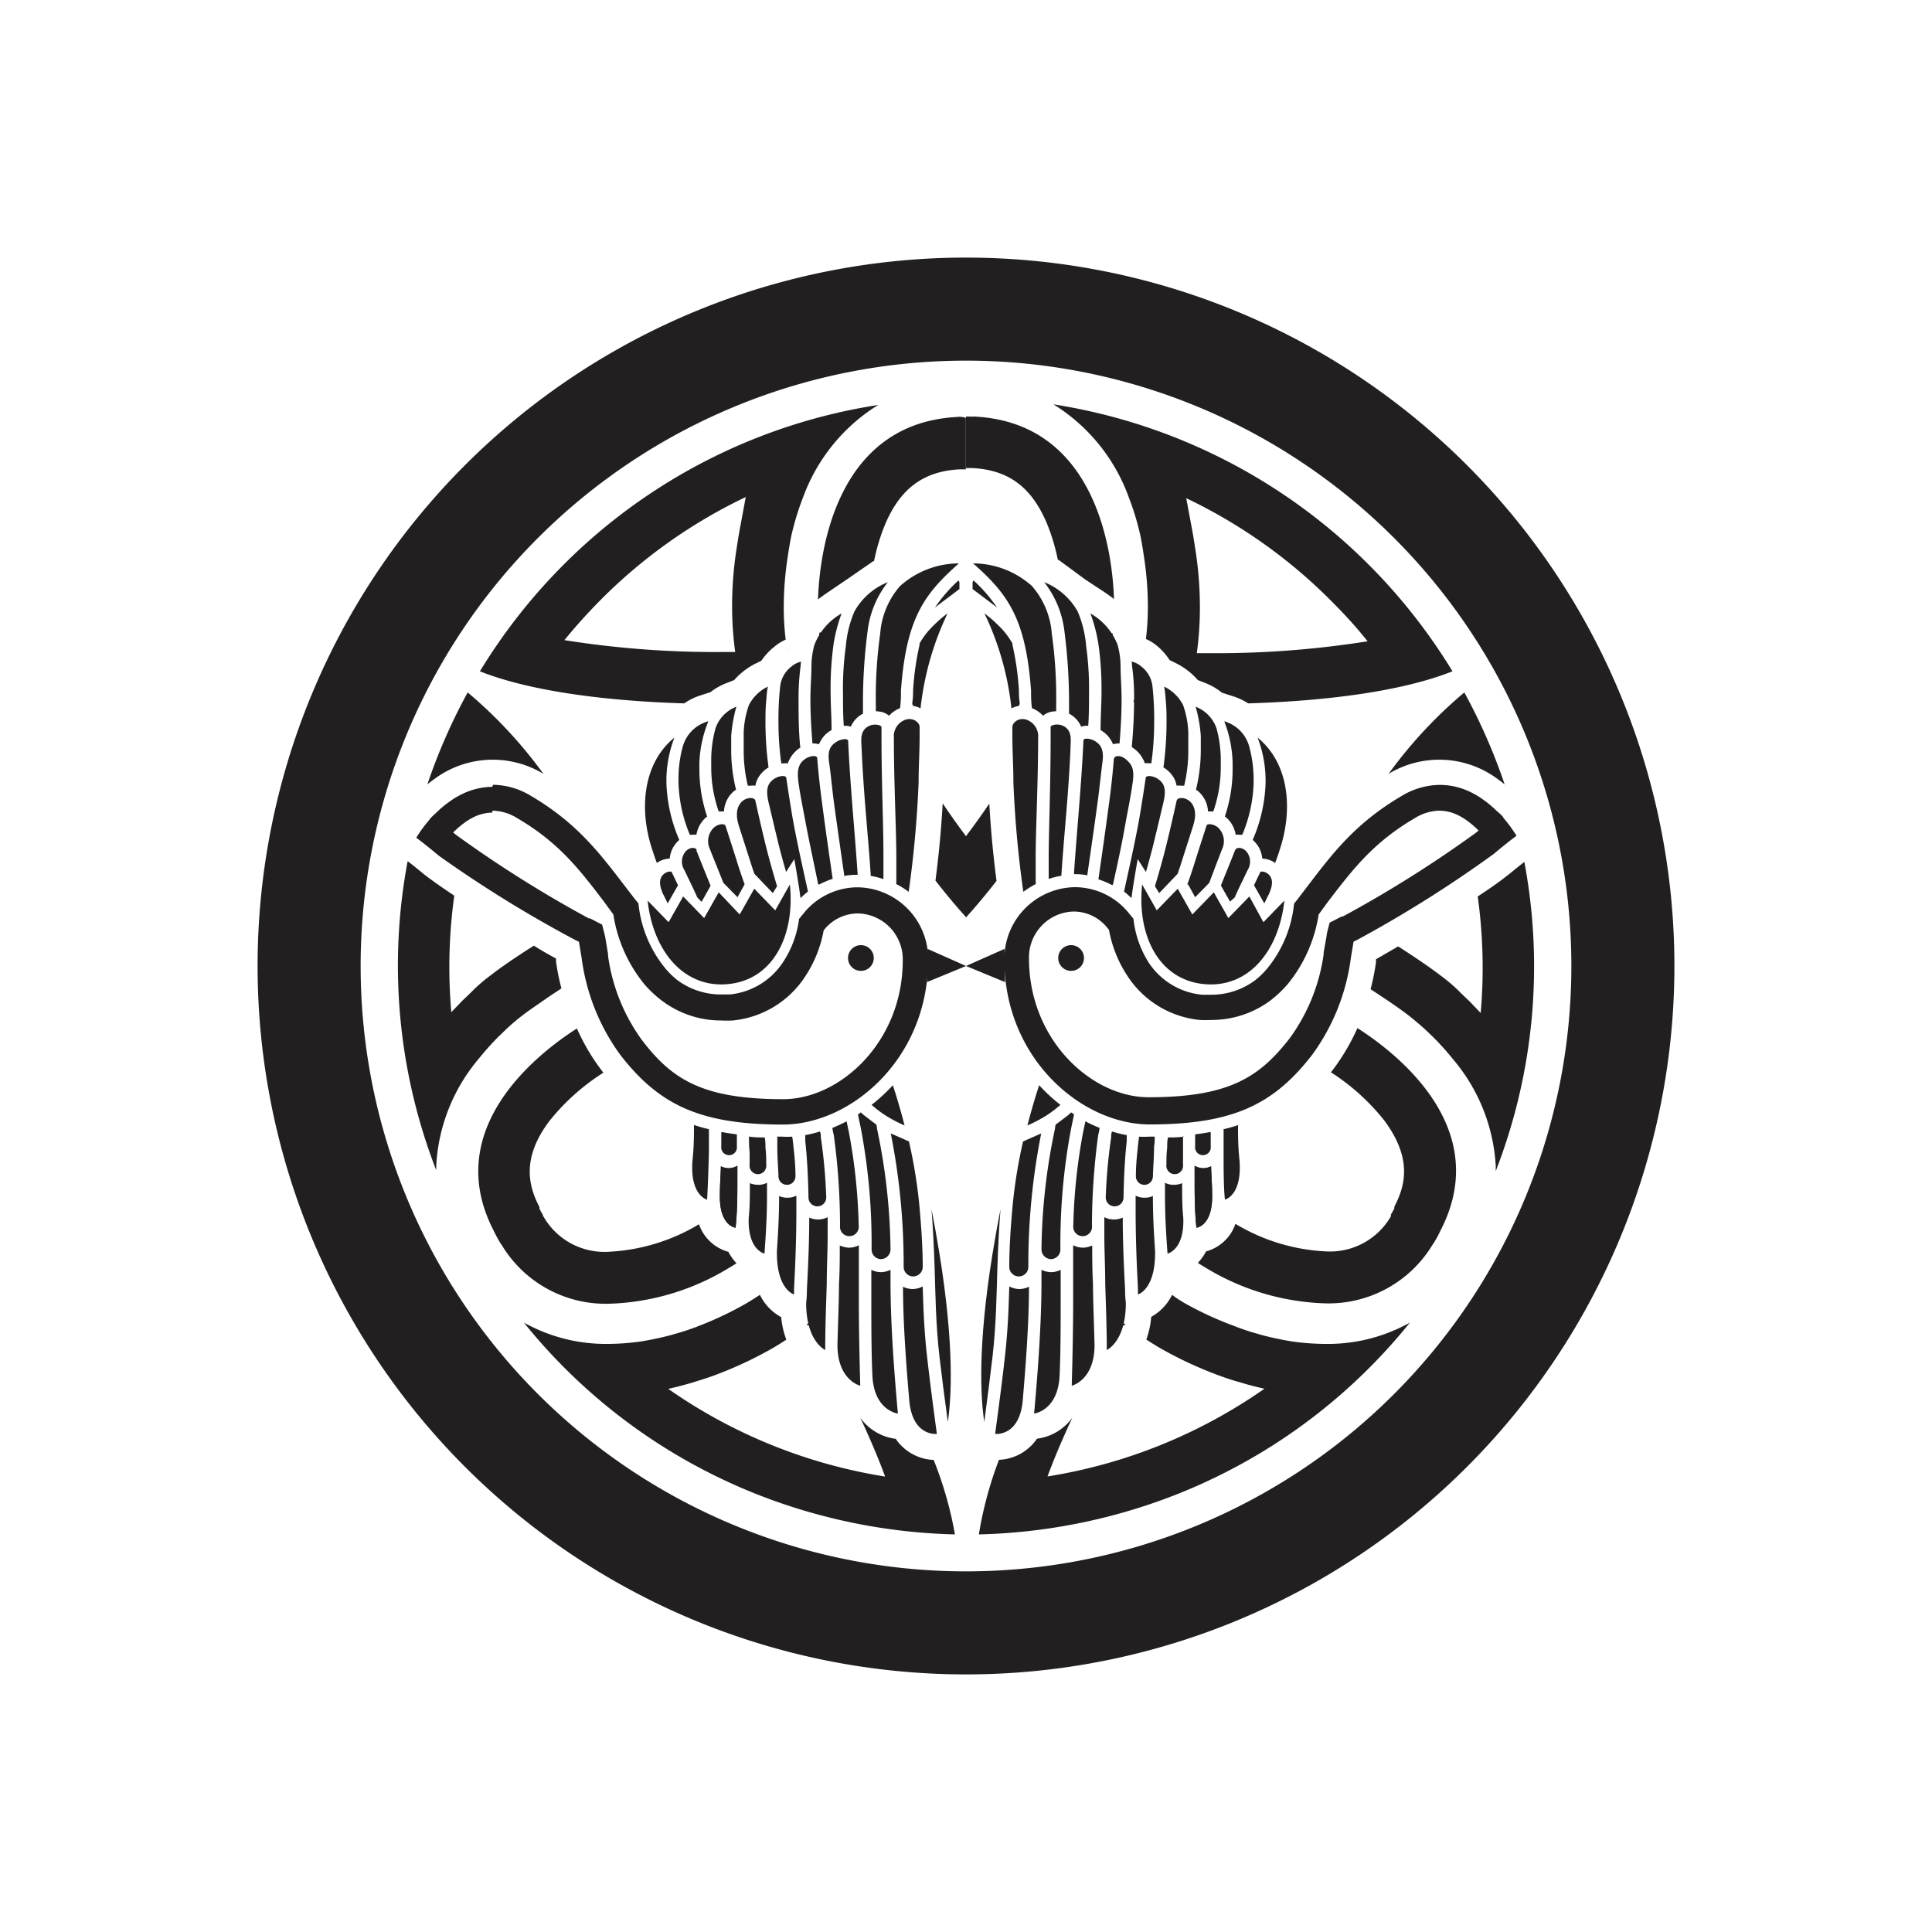 <svg id="Symbols" xmlns="http://www.w3.org/2000/svg" viewBox="0 0 150 150"><defs><style>.cls-1{fill:#221f20;}</style></defs><path class="cls-1" d="M75,20a55,55,0,1,0,55,55A55,55,0,0,0,75,20Zm0,102a47,47,0,1,1,47-47A47,47,0,0,1,75,122Z"/><path class="cls-1" d="M73.19,62.37c-.11,2-.3,4-.56,6,.93,1.2,1.76,2.16,2.37,2.84V64.92C74.42,64.15,73.8,63.29,73.19,62.37Zm1.2-30c-9.65.45-10.77,10.81-10.88,14.17.23-.18.47-.35.7-.51L65.73,45l2.07-1.43h0l.06,0v0a15.19,15.19,0,0,1,.87-2.88c1.19-2.79,3-4.11,5.78-4.25h.12l.36,0v-4C74.67,32.34,74.41,32.36,74.39,32.36ZM63.81,49.11l-.2,0c0,.25,0,.51.08.76v0a21,21,0,0,0,.4,2.07l.49-3Z"/><path class="cls-1" d="M61.65,53.3l-.74,1.27.57,0h0l.5,0C61.87,54.1,61.75,53.71,61.65,53.3ZM43.8,43.8a44.26,44.26,0,0,0-6.54,8.32c4,1.59,10,2.31,15.86,2.49A5,5,0,0,1,54.35,54l.81-.26A4.78,4.78,0,0,1,56.5,53L57,52.8h0a5.53,5.53,0,0,1,1.7-1.3l.41-.2a4.81,4.81,0,0,1,1-1.08,3.6,3.6,0,0,1,.89-.56,20.84,20.84,0,0,1-.15-2.5,25.67,25.67,0,0,1,.32-4c.11-.77.26-1.53.26-1.53h0c.06-.27.13-.54.2-.81a20.54,20.54,0,0,1,.71-2.18,14.13,14.13,0,0,1,5.53-7l.32-.2A44,44,0,0,0,43.8,43.8Zm13.69-3s-.16.83-.28,1.66a28.85,28.85,0,0,0-.37,4.67,26,26,0,0,0,.24,3.49H56.3a74.84,74.84,0,0,1-12.48-.92c.88-1.08,1.82-2.12,2.8-3.11a40.31,40.31,0,0,1,11.28-8Z"/><path class="cls-1" d="M72.49,113.35a3.75,3.75,0,0,1-2.95-1.64h0a4,4,0,0,1-2.75-1.64c.73,1.56,1.39,3.1,1.93,4.57a40.46,40.46,0,0,1-16.84-6.81c.4-.09.79-.18,1.18-.29s.6-.16.9-.26.95-.28,1.8-.61a30.26,30.26,0,0,0,4.23-2c.36-.21.71-.43,1.06-.66a6.74,6.74,0,0,1-.4-1.75A3.88,3.88,0,0,1,59,100.53q-.51.34-1.05.66a26.58,26.58,0,0,1-3.68,1.75c-.8.32-1.47.51-1.47.51l-.8.23c-.74.19-1.49.35-2.24.47a18.69,18.69,0,0,1-2.59.19A13,13,0,0,1,41,102.86a2.68,2.68,0,0,1-.33-.18,44,44,0,0,0,23,14.95,44.62,44.62,0,0,0,10.47,1.5A29.2,29.2,0,0,0,72.49,113.35Z"/><path class="cls-1" d="M56.55,97.19a3.34,3.34,0,0,1-2.28-2.14,15,15,0,0,1-7.07,2.14,5.45,5.45,0,0,1-5-2.73l-.05-.07,0-.07h0a4.21,4.21,0,0,1-.27-.49l0-.06,0-.06c-.81-1.56-1.45-3.73.78-6.68a17,17,0,0,1,4.19-3.75,1.83,1.83,0,0,1-.13-.16,16.45,16.45,0,0,1-1.93-3.27c-2.94,1.88-10.59,7.73-6.46,15.7a10.47,10.47,0,0,0,.54,1l.07.09a9.42,9.42,0,0,0,8.4,4.58,18.9,18.9,0,0,0,9.19-2.74c.22-.13.44-.26.65-.4A4.12,4.12,0,0,1,56.55,97.19Z"/><path class="cls-1" d="M36.31,53.76a44.81,44.81,0,0,0-3.13,7.14c.2-.17.42-.33.63-.48a7.6,7.6,0,0,1,8.38-.34A35.4,35.4,0,0,0,36.31,53.76Zm6.86,20.89,0-.23c-.56-.3-1.14-.63-1.72-1-.81.51-2.33,1.5-3.31,2.27a12.28,12.28,0,0,0-1.58,1.37l-.68.65-.84.88a40.34,40.34,0,0,1,.23-9.05c-1.17-.78-2.06-1.42-2.47-1.76s-.86-.7-1.15-.92a43.89,43.89,0,0,0,2.22,24c0-.13,0-.25,0-.38a14,14,0,0,1,3.3-8.28,20.73,20.73,0,0,1,1.53-1.71l.6-.58c.49-.47,1.16-1,1.17-1,.55-.44,1.4-1,2.12-1.51l1-.66A17,17,0,0,1,43.17,74.65Z"/><path class="cls-1" d="M72.74,111.34c-.28-2.06-.56-4.2-.76-6h0c-.22-1.92-.29-3.67-.34-5.46a1.71,1.71,0,0,1-.79.2h0a1.68,1.68,0,0,1-.74-.18c0,2.85.26,6.19.48,8.77.23,2.89,2.15,2.66,2.15,2.66Z"/><path class="cls-1" d="M72.32,93.87c.13,1.61.19,3.06.24,4.44.07,2.36.1,4.53.37,6.93h0c.18,1.54.41,3.35.66,5.16.28-1.89.51-5.87-.64-13-.2-1.23-.41-2.41-.63-3.52Z"/><path class="cls-1" d="M61.32,68.62c.43,3.95-1.25,7.41-4.73,7.78s-5.88-2.54-6.31-6.48l1.63,1.68,1.13-2,1.63,1.68,1.13-2L57.43,71l1.13-2,1.63,1.68,1.13-2Z"/><path class="cls-1" d="M51.51,69.47l.33.67.8-1.41c-.17-.35-.33-.68-.48-1,0-.11-.45-.11-.74.25s-.2.88.09,1.5Z"/><path class="cls-1" d="M54.1,66c-.08-.23-.56-.25-.88.12a1.23,1.23,0,0,0-.08,1.44c.31.66.66,1.35,1,2.12l.33.34.7-1.25c-.4-1-.78-1.91-1.11-2.77"/><path class="cls-1" d="M57.82,68.68c-.19-.52-.35-1-.49-1.43h0c-.41-1.32-1-3.13-1-3.13-.05-.19-.56-.19-.93.16a1.45,1.45,0,0,0-.29,1.63c.31.79,1.05,2.61,1.05,2.63l1.1,1.12.55-1Z"/><path class="cls-1" d="M58.54,67.81,60,69.34l.33-.53c-.34-1.14-.66-2.27-.91-3.3h0c-.33-1.33-.78-3.37-.78-3.37-.06-.22-.59-.29-1,.06s-.57,1-.28,1.9.55,1.7.91,2.84h0c.08.27.18.56.29.87Z"/><path class="cls-1" d="M62.15,69.73a7,7,0,0,1,.58-.51c-.37-1.69-.78-3.5-1.12-5.31h0c-.23-1.25-.56-3.49-.56-3.49,0-.26-.59-.21-1,.09-.57.41-.57,1-.35,1.91s.41,1.74.68,2.84h0c.18.77.41,1.59.65,2.44l.64-1s.43,2.43.48,3.07Z"/><path class="cls-1" d="M69.55,68.62a6.74,6.74,0,0,1,1,.62q.59-4.15.77-8.46c0-1.22.08-2.46.08-3.67,0,0,0-.34,0-.66s-.42-.72-1-.6a1.35,1.35,0,0,0-1,1.43c0,3.38.17,6.71.19,9h0c0,.58,0,1.37,0,2.32Z"/><path class="cls-1" d="M67.59,68a6.78,6.78,0,0,1,1,.25c0-.76,0-1.41,0-1.9h0c0-2.28-.15-5.61-.15-9h0c0-.22,0-.68,0-.88s-.57-.29-.94-.12c-.8.37-.62,1.17-.6,1.86h0c.15,3.5.5,6.6.7,9.68h0s0,.08,0,.12Zm-2,0a5.05,5.05,0,0,1,1-.08h0c-.2-3.06-.58-6.86-.74-10.39,0-.21-.52-.19-.93.08s-.69.61-.55,1.57.23,2,.36,3h0c.28,2.07.58,4.12.83,5.87Zm-2,.68a6.61,6.61,0,0,1,1.06-.45c-.26-1.76-.56-3.85-.84-6h0c-.15-1.11-.27-2.24-.36-3.35,0-.29-.6-.21-1,.09s-.62.76-.44,1.88c.12.89.32,1.85.51,2.87h0c.31,1.66.68,3.33,1,4.92Z"/><path class="cls-1" d="M68,55.22h0v-.48h0a35.59,35.59,0,0,1,.34-5.55h0a6.3,6.3,0,0,1,1.54-3.69,6.89,6.89,0,0,1,4.57-1.76c-2.7,2.38-4.09,4.27-4.5,9.86,0,.39,0,.86-.07,1.38a2.22,2.22,0,0,0-.85.59h0a1.58,1.58,0,0,0-.56-.29h0a2.52,2.52,0,0,0-.47-.06Z"/><path class="cls-1" d="M67,55.43v-.2h0v-.49h0A42.85,42.85,0,0,1,67.36,49a7.58,7.58,0,0,1,1.57-3.8,5.15,5.15,0,0,0-2.59,2.27,8.68,8.68,0,0,0-.67,2.71h0a23.58,23.58,0,0,0-.22,3.65h0c0,.81,0,1.66.06,2.52h.11a1.25,1.25,0,0,1,.44.07h0a.08.08,0,0,1,0,0h0a2,2,0,0,1,.92-1Z"/><line class="cls-1" x1="67.8" y1="43.54" x2="65.73" y2="44.97"/><path class="cls-1" d="M64.56,56.67v-.13h0c0-.91-.07-1.83-.07-2.69h0A25,25,0,0,1,64.72,50h0a12.53,12.53,0,0,1,.62-2.37,4.75,4.75,0,0,0-2.11,2.44A6.18,6.18,0,0,0,63,51.81c0,.59-.08,1.59-.08,2.52h0c0,1,.06,2.19.16,3.39h.11a2.29,2.29,0,0,1,.4.06h0a1.4,1.4,0,0,1,.15-.3h0a2.08,2.08,0,0,1,.69-.72h0l.14-.08Z"/><path class="cls-1" d="M67.81,43.53l.06,0h0Z"/><path class="cls-1" d="M62.13,58v0h0C62,56.71,62,55.47,62,54.33h0a18.94,18.94,0,0,1,.16-2.63h0c0-.09,0-.24.06-.33a1.67,1.67,0,0,0-.76.37,2.25,2.25,0,0,0-.89,1.58,23.93,23.93,0,0,0-.13,2.83h0a23,23,0,0,0,.22,3.12h.16a1.56,1.56,0,0,1,.35,0h0a1.2,1.2,0,0,1,.13-.31h0a2.37,2.37,0,0,1,.63-.77h0l.25-.19Z"/><path class="cls-1" d="M61.1,50.49a.25.25,0,0,1,0-.12l0,0A.68.68,0,0,0,61.1,50.49Z"/><path class="cls-1" d="M59.67,59.58a26.07,26.07,0,0,1-.24-3.43h0c0-.6,0-1.21.07-1.84h0a8.9,8.9,0,0,1,.11-1,3.25,3.25,0,0,0-1.46,1.42,7,7,0,0,0-.41,2.51c0,.33,0,.7,0,1h0A11.68,11.68,0,0,0,58.06,61l.23,0h0a1.53,1.53,0,0,1,.36,0h0a2,2,0,0,1,.16-.51h0a2.27,2.27,0,0,1,.68-.79h0l.18-.12Z"/><path class="cls-1" d="M61.1,50.49a.25.25,0,0,1,0-.12l0,0A.68.68,0,0,0,61.1,50.49Z"/><path class="cls-1" d="M57.15,61.33a12.89,12.89,0,0,1-.38-3.06h0c0-.36,0-.74,0-1.14h0a12,12,0,0,1,.4-2.26,2.76,2.76,0,0,0-1.62,1.68,9.48,9.48,0,0,0-.33,2.69h0c0,.14,0,.28,0,.42h0A10.38,10.38,0,0,0,55.8,63l.27,0h.14A2.2,2.2,0,0,1,57,61.41h0l.11-.08Z"/><path class="cls-1" d="M54.91,63.42a11.53,11.53,0,0,1-.61-3.76h0c0-.15,0-.3,0-.45h0A9.31,9.31,0,0,1,55,56,2.81,2.81,0,0,0,53,58a9.48,9.48,0,0,0-.32,2.66h0a.76.76,0,0,0,0,.15h0a11.19,11.19,0,0,0,.88,4l.23,0h0a1.33,1.33,0,0,1,.28,0h0a2.28,2.28,0,0,1,.69-1.3h0l.15-.12Z"/><path class="cls-1" d="M71.41,50a21.37,21.37,0,0,0-.52,3.64h0c0,.26,0,.56-.06.89,0,.1,0,.19.08.28a1.69,1.69,0,0,1,.56.19,22.84,22.84,0,0,1,2.1-7.38s-.42.31-.71.58-.34.32-.49.47a6.1,6.1,0,0,0-1,1.33Z"/><path class="cls-1" d="M51,67c-.13-.33-.24-.67-.35-1-1.09-3.27-.68-6.79,1.71-8.73a9.31,9.31,0,0,0-.62,3.32h0v.17h0a12,12,0,0,0,1,4.45,1.7,1.7,0,0,0-.19.19h0A2.09,2.09,0,0,0,52,66.66h0A1.82,1.82,0,0,0,51,67Z"/><path class="cls-1" d="M66.85,86.36l-.24.16c.08.39.17.8.25,1.21h0A48,48,0,0,1,67.67,97a.75.75,0,0,0,.73.76.76.76,0,0,0,.74-.76,47.35,47.35,0,0,0-1.06-9.42h0c0-.1,0-.19-.07-.29-.35-.25-.68-.52-1-.76l-.19-.18Z"/><path class="cls-1" d="M64.63,87.53c0,.21.07.42.11.63h0a52.08,52.08,0,0,1,.48,7,.73.73,0,1,0,1.45,0,44.15,44.15,0,0,0-.75-7.19h0c-.06-.31-.13-.61-.19-.91a12.11,12.11,0,0,1-1.1.51Z"/><path class="cls-1" d="M62.52,88.14c0,.15,0,.3,0,.45h0c.14,1.26.22,2.73.25,4.38a.69.69,0,1,0,1.38,0,41.55,41.55,0,0,0-.42-4.66h0c0-.15,0-.31-.07-.46a9.83,9.83,0,0,1-1.19.29Z"/><path class="cls-1" d="M60.35,88.29c0,.24,0,.49,0,.74h0c0,.86.07,1.61.09,2.3a.66.66,0,1,0,1.32,0c0-1-.11-1.85-.19-2.64h0l-.06-.44a6.51,6.51,0,0,1-.77,0h-.44Z"/><path class="cls-1" d="M57.25,90.51v.81c0,1.51,0,2.67-.14,4,0,0-1.3-.12-1.22-2.65,0-.66.06-1.35.08-2.12a1.44,1.44,0,0,0,.65.15A1.52,1.52,0,0,0,57.25,90.51Z"/><path class="cls-1" d="M57.25,90.51v.81c0,1.51,0,2.67-.14,4,0,0-1.3-.12-1.22-2.65,0-.66.06-1.35.08-2.12a1.44,1.44,0,0,0,.65.15A1.52,1.52,0,0,0,57.25,90.51Z"/><path class="cls-1" d="M59.35,97.38c.13-1.8.2-3.1.2-4.55h0c0-.31,0-.62,0-1a1.46,1.46,0,0,1-.69.16h0a1.74,1.74,0,0,1-.64-.13c0,1,0,1.84-.09,2.7-.09,2.51,1.23,2.77,1.23,2.77Z"/><path class="cls-1" d="M61.65,100.5l0-.49h0c.12-2.19.18-4.2.18-6h0c0-.4,0-.8,0-1.18a1.5,1.5,0,0,1-.7.16h0a1.53,1.53,0,0,1-.64-.13c0,1.38-.06,2.62-.17,4.24-.06,3,1.31,3.39,1.31,3.39Z"/><path class="cls-1" d="M63.07,103v0h0l-.46-.15.27-.2Z"/><path class="cls-1" d="M64.07,104.82c0-1.9.08-3.76.12-5.16h0c0-1.32.07-2.55.07-3.7h0c0-.5,0-1,0-1.46a1.59,1.59,0,0,1-.74.18h0a1.58,1.58,0,0,1-.69-.15c0,1.68-.07,3.53-.18,5.53h0q0,.59-.06,1.11c0,3,1.49,3.65,1.49,3.65Z"/><path class="cls-1" d="M66.79,107.57c-.06-2.1-.11-4.49-.11-6.66h0c0-.57,0-1.12,0-1.64h0c0-.59,0-1.16,0-1.71h0c0-.3,0-.59,0-.88a1.74,1.74,0,0,1-.76.19h0a2,2,0,0,1-.72-.17c0,.94,0,1.94-.06,3h0c0,1.29-.08,3-.12,4.73,0,2.72,1.75,3.15,1.75,3.15Z"/><path class="cls-1" d="M63.07,103v0h0Z"/><path class="cls-1" d="M69.71,109.72c-.25-2.76-.57-6.79-.57-10.13h0c0-.22,0-.44,0-.66h0v-.34a1.84,1.84,0,0,1-.75.18h0a1.72,1.72,0,0,1-.74-.18v.69h0c0,.52,0,1.07,0,1.63h0c0,1.89,0,4,.08,5.84.11,2.8,2,3,2,3Z"/><path class="cls-1" d="M58.15,88.2c0,.39,0,.81.05,1.23h0c0,.33,0,.65,0,1a.65.65,0,1,0,1.29,0c0-.41,0-.85-.06-1.31h0c0-.28,0-.54-.06-.81-.42,0-.83,0-1.23-.07Z"/><path class="cls-1" d="M56,87.92v.61h0V89a.61.61,0,1,0,1.21,0c0-.32,0-.63,0-.93q-.6-.07-1.17-.18Z"/><path class="cls-1" d="M53.88,87.38c0,.75,0,1.67-.12,2.76-.19,2.7,1.14,3,1.14,3,.06-1.07.1-2.23.14-3.66h0V89c0-.17,0-.34,0-.51h0c0-.28,0-.55,0-.82a10.39,10.39,0,0,1-1.16-.33Z"/><path class="cls-1" d="M69.16,88a52.11,52.11,0,0,1,1,10.21h0v.15a.74.74,0,1,0,1.48,0c0-1.51-.11-3.1-.27-4.87h0a39.28,39.28,0,0,0-.8-4.87"/><path class="cls-1" d="M67.67,85.78a13.33,13.33,0,0,0,1.43-1.29h0l.22-.23c.28.84.6,1.91.91,3.12a10.91,10.91,0,0,1-1.45-.76,8.72,8.72,0,0,1-1.11-.84Z"/><path class="cls-1" d="M74.49,45.73v-.52l-.07-.15a11.65,11.65,0,0,0-1.83,2.11h0l.39-.3h0l1.5-1.13Z"/><path class="cls-1" d="M38.24,62.94h0a3.75,3.75,0,0,1,1.93.59c3.23,1.89,4.84,4,6.72,6.47l.73,1A11.27,11.27,0,0,0,50,76.38a8.73,8.73,0,0,0,1.4,1.32A7.61,7.61,0,0,0,56,79.23a8.7,8.7,0,0,0,.89,0,7.58,7.58,0,0,0,5.56-3.32,9.57,9.57,0,0,0,1.5-3.68l.1-.12a3.36,3.36,0,0,1,2.57-1.19,3.56,3.56,0,0,1,3.47,3.64c0,6.36-4.89,10.78-9.28,10.78-6.31,0-8.67-1.56-11-4.63a14.46,14.46,0,0,1-2.6-6.49v-.13c-.22-1.34-.22-1.34-.24-1.43l-.22-.87-.81-.42-.15-.07-.08,0a93.08,93.08,0,0,1-10.3-6.48l-.23-.19.13-.12,0,0,0,0a7.37,7.37,0,0,1,.86-.71,4.82,4.82,0,0,1,.42-.26h0a3.4,3.4,0,0,1,1.63-.45m0-2a5.46,5.46,0,0,0-2.57.68,5.53,5.53,0,0,0-.71.44,8,8,0,0,0-1.07.89c-.51.45-.55.57-.55.57a10.34,10.34,0,0,0-1,1.37s.73.54,1.74,1.39A95.43,95.43,0,0,0,44.7,73l.25.12.21,1.27a16.3,16.3,0,0,0,3,7.51c3,3.87,6.17,5.41,12.62,5.41,5.3,0,11.28-5.12,11.28-12.78a5.56,5.56,0,0,0-5.47-5.64,5.4,5.4,0,0,0-4.08,1.88l-.47.57a7.94,7.94,0,0,1-1.27,3.4,5.6,5.6,0,0,1-4.12,2.47c-.23,0-.45,0-.68,0h0a5.67,5.67,0,0,1-3.4-1.13,6.26,6.26,0,0,1-1-1,9.39,9.39,0,0,1-2-4.93,1.56,1.56,0,0,0-.16-.2c-2.36-3-4.09-5.75-8.19-8.16a5.8,5.8,0,0,0-2.94-.86Z"/><circle class="cls-1" cx="66.84" cy="74.38" r="1"/><path class="cls-1" d="M75,64.92v6.31c.61-.68,1.44-1.64,2.37-2.84-.26-2-.45-4-.56-6C76.2,63.29,75.58,64.15,75,64.92Zm0-32.58v4l.36,0h.12c2.8.14,4.59,1.46,5.78,4.25a15.19,15.19,0,0,1,.87,2.88v0l.06,0h0L84.27,45,85.79,46c.23.16.47.33.7.51-.11-3.36-1.23-13.72-10.88-14.17C75.59,32.36,75.33,32.34,75,32.34ZM85.42,49l.49,3a21,21,0,0,0,.4-2.07v0c0-.25.06-.51.08-.76l-.2,0Z"/><path class="cls-1" d="M88,54.51l.5,0h0l.57,0-.74-1.27C88.25,53.71,88.13,54.1,88,54.51ZM81.78,31.39l.32.2a14.13,14.13,0,0,1,5.53,7,20.54,20.54,0,0,1,.71,2.18c.07.27.14.54.2.81h0s.15.76.26,1.53a25.67,25.67,0,0,1,.32,4,20.84,20.84,0,0,1-.15,2.5,3.6,3.6,0,0,1,.89.56,4.81,4.81,0,0,1,.95,1.08l.41.2A5.53,5.53,0,0,1,93,52.8h0l.53.21a4.78,4.78,0,0,1,1.34.77l.81.26a5,5,0,0,1,1.23.57c5.9-.18,11.86-.9,15.86-2.49a44.26,44.26,0,0,0-31-20.73ZM92.1,38.68a40.31,40.31,0,0,1,11.28,8c1,1,1.92,2,2.8,3.11a74.84,74.84,0,0,1-12.48.92h-.78a26,26,0,0,0,.24-3.49,28.85,28.85,0,0,0-.37-4.67c-.12-.83-.27-1.63-.28-1.66Z"/><path class="cls-1" d="M76,119.13a44.62,44.62,0,0,0,10.47-1.5,44,44,0,0,0,23-14.95,2.68,2.68,0,0,1-.33.18,13,13,0,0,1-6.24,1.48,18.69,18.69,0,0,1-2.59-.19c-.75-.12-1.5-.28-2.24-.47l-.8-.23s-.67-.19-1.47-.51A26.58,26.58,0,0,1,92,101.19q-.54-.31-1-.66a3.88,3.88,0,0,1-1.62,1.71A6.74,6.74,0,0,1,89,104c.35.23.7.45,1.06.66a30.26,30.26,0,0,0,4.23,2c.85.33,1.57.55,1.8.61s.6.18.9.26.78.2,1.18.29a40.46,40.46,0,0,1-16.84,6.81c.54-1.47,1.2-3,1.93-4.57a4,4,0,0,1-2.75,1.64h0a3.75,3.75,0,0,1-2.95,1.64A29.2,29.2,0,0,0,76,119.13Z"/><path class="cls-1" d="M93,98.05c.21.14.43.27.65.4a18.9,18.9,0,0,0,9.19,2.74,9.42,9.42,0,0,0,8.4-4.58l.07-.09a10.47,10.47,0,0,0,.54-1c4.13-8-3.52-13.82-6.46-15.7a16.45,16.45,0,0,1-1.93,3.27,1.83,1.83,0,0,1-.13.16A17,17,0,0,1,107.48,87c2.23,3,1.59,5.12.78,6.68l0,.06,0,.06a4.21,4.21,0,0,1-.27.49h0l0,.07,0,.07a5.45,5.45,0,0,1-5,2.73,15,15,0,0,1-7.07-2.14,3.34,3.34,0,0,1-2.28,2.14A4.12,4.12,0,0,1,93,98.05Z"/><path class="cls-1" d="M107.81,60.08a7.6,7.6,0,0,1,8.38.34c.21.15.43.31.63.48a44.81,44.81,0,0,0-3.13-7.14A35.4,35.4,0,0,0,107.81,60.08Zm-1.4,16.72,1,.66c.72.48,1.57,1.07,2.12,1.51,0,0,.68.55,1.17,1l.6.58a20.73,20.73,0,0,1,1.53,1.71,14,14,0,0,1,3.3,8.28c0,.13,0,.25,0,.38a43.89,43.89,0,0,0,2.22-24c-.29.22-.68.54-1.15.92s-1.3,1-2.47,1.76a40.34,40.34,0,0,1,.23,9.05l-.84-.88-.68-.65a12.28,12.28,0,0,0-1.58-1.37c-1-.77-2.5-1.76-3.31-2.27-.58.34-1.16.67-1.72,1l0,.23A17,17,0,0,1,106.41,76.8Z"/><path class="cls-1" d="M77.26,111.34c.28-2.06.56-4.2.76-6h0c.22-1.92.29-3.67.34-5.46a1.74,1.74,0,0,0,.79.2h0a1.68,1.68,0,0,0,.74-.18c0,2.85-.26,6.19-.48,8.77-.23,2.89-2.15,2.66-2.15,2.66Z"/><path class="cls-1" d="M77.68,93.87c-.13,1.61-.19,3.06-.24,4.44-.07,2.36-.1,4.53-.37,6.93h0c-.18,1.54-.41,3.35-.65,5.16-.29-1.89-.52-5.87.63-13,.2-1.23.41-2.41.63-3.52Z"/><path class="cls-1" d="M88.68,68.62c-.43,3.95,1.25,7.41,4.74,7.78s5.87-2.54,6.3-6.48L98.09,71.6,97,69.6l-1.63,1.68-1.13-2L92.57,71l-1.13-2-1.63,1.68-1.13-2Z"/><path class="cls-1" d="M98.49,69.47l-.33.67-.8-1.41c.17-.35.33-.68.48-1,0-.11.45-.11.74.25s.2.88-.09,1.5Z"/><path class="cls-1" d="M95.9,66c.08-.23.56-.25.88.12a1.23,1.23,0,0,1,.08,1.44c-.31.66-.66,1.35-1,2.12L95.5,70l-.71-1.25c.4-1,.78-1.91,1.11-2.77"/><path class="cls-1" d="M92.18,68.68c.19-.52.35-1,.49-1.43h0c.41-1.32,1-3.13,1-3.13,0-.19.56-.19.93.16a1.45,1.45,0,0,1,.29,1.63c-.31.79-1,2.61-1,2.63l-1.1,1.12-.55-1Z"/><path class="cls-1" d="M91.46,67.81,90,69.34l-.33-.53c.34-1.14.66-2.27.91-3.3h0c.33-1.33.78-3.37.78-3.37.06-.22.59-.29,1,.06s.57,1,.28,1.9-.55,1.7-.91,2.84h0c-.08.27-.18.56-.29.87Z"/><path class="cls-1" d="M87.85,69.73a7,7,0,0,0-.58-.51c.37-1.69.78-3.5,1.12-5.31h0c.23-1.25.56-3.49.56-3.49,0-.26.59-.21,1,.09.57.41.57,1,.35,1.91s-.41,1.74-.68,2.84h0c-.18.77-.41,1.59-.65,2.44l-.64-1s-.43,2.43-.48,3.07Z"/><path class="cls-1" d="M80.45,68.62a7.37,7.37,0,0,0-1,.62q-.59-4.15-.77-8.46c0-1.22-.08-2.46-.08-3.67,0,0,0-.34,0-.66s.42-.72,1-.6a1.35,1.35,0,0,1,1,1.43c0,3.38-.17,6.71-.19,9h0c0,.58,0,1.37,0,2.32Z"/><path class="cls-1" d="M82.41,68s0-.08,0-.12h0c.2-3.08.55-6.18.7-9.68h0c0-.69.2-1.49-.6-1.86-.37-.17-.94-.07-.94.12s0,.66,0,.88h0c0,3.4-.13,6.73-.15,9h0c0,.49,0,1.14,0,1.9a6.78,6.78,0,0,1,1-.25Zm2,0c.25-1.75.55-3.8.83-5.87h0c.13-1,.23-2,.36-3s-.2-1.34-.55-1.57-.92-.29-.93-.08c-.16,3.53-.54,7.33-.74,10.39h0a5,5,0,0,1,1,.08Zm2,.68c.35-1.59.72-3.26,1-4.92h0c.19-1,.39-2,.51-2.87.18-1.12,0-1.47-.44-1.88s-.93-.38-1-.09c-.09,1.11-.21,2.24-.36,3.35h0c-.28,2.11-.58,4.2-.84,6a6.61,6.61,0,0,1,1.06.45Z"/><path class="cls-1" d="M82,55.22h0v-.48h0a35.59,35.59,0,0,0-.34-5.55h0a6.3,6.3,0,0,0-1.54-3.69,6.87,6.87,0,0,0-4.57-1.76c2.7,2.38,4.09,4.27,4.5,9.86,0,.39,0,.86.07,1.38a2.33,2.33,0,0,1,.86.59h0a1.47,1.47,0,0,1,.55-.29h0a2.52,2.52,0,0,1,.47-.06Z"/><path class="cls-1" d="M83,55.43v-.2h0v-.49h0A42.85,42.85,0,0,0,82.64,49a7.58,7.58,0,0,0-1.57-3.8,5.19,5.19,0,0,1,2.6,2.27,8.72,8.72,0,0,1,.66,2.71h0a23.58,23.58,0,0,1,.22,3.65h0c0,.81,0,1.66-.06,2.52h-.11a1.25,1.25,0,0,0-.44.07h0a.08.08,0,0,0,0,0h0a2,2,0,0,0-.92-1Z"/><line class="cls-1" x1="84.27" y1="44.97" x2="82.2" y2="43.54"/><path class="cls-1" d="M85.45,56.67v-.13h0c0-.91.07-1.83.07-2.69h0A25,25,0,0,0,85.28,50h0a12.53,12.53,0,0,0-.62-2.37,4.75,4.75,0,0,1,2.11,2.44A6.18,6.18,0,0,1,87,51.81c0,.59.08,1.59.08,2.52h0c0,1-.06,2.19-.16,3.39h-.1a2.25,2.25,0,0,0-.41.06h0a1.4,1.4,0,0,0-.15-.3h0a2.08,2.08,0,0,0-.69-.72h0l-.13-.08Z"/><path class="cls-1" d="M82.19,43.53l-.06,0h0Z"/><path class="cls-1" d="M87.87,58v0h0c.12-1.3.18-2.54.18-3.68h0a17.51,17.51,0,0,0-.16-2.63h0c0-.09,0-.24-.06-.33a1.67,1.67,0,0,1,.76.37,2.25,2.25,0,0,1,.89,1.58,23.93,23.93,0,0,1,.13,2.83h0a23,23,0,0,1-.22,3.12h-.16a1.56,1.56,0,0,0-.35,0h0a1.2,1.2,0,0,0-.13-.31h0a2.37,2.37,0,0,0-.63-.77h0L87.87,58Z"/><path class="cls-1" d="M88.9,50.49a.25.25,0,0,0,0-.12l0,0A.68.68,0,0,1,88.9,50.49Z"/><path class="cls-1" d="M90.33,59.58a26.07,26.07,0,0,0,.24-3.43h0c0-.6,0-1.21-.07-1.84h0a8.9,8.9,0,0,0-.11-1,3.25,3.25,0,0,1,1.46,1.42,7,7,0,0,1,.41,2.51c0,.33,0,.7,0,1h0A11.68,11.68,0,0,1,91.94,61l-.23,0h0a1.53,1.53,0,0,0-.36,0h0a2,2,0,0,0-.16-.51h0a2.27,2.27,0,0,0-.68-.79h0l-.18-.12Z"/><path class="cls-1" d="M88.9,50.49a.25.25,0,0,0,0-.12l0,0A.68.68,0,0,1,88.9,50.49Z"/><path class="cls-1" d="M92.85,61.33a12.89,12.89,0,0,0,.38-3.06h0c0-.36,0-.74,0-1.14h0a11.27,11.27,0,0,0-.4-2.26,2.76,2.76,0,0,1,1.62,1.68,9.48,9.48,0,0,1,.33,2.69h0c0,.14,0,.28,0,.42h0A10.38,10.38,0,0,1,94.2,63l-.27,0h-.14A2.2,2.2,0,0,0,93,61.41h0l-.11-.08Z"/><path class="cls-1" d="M95.09,63.42a11.53,11.53,0,0,0,.61-3.76h0v-.45h0A9.53,9.53,0,0,0,95.05,56,2.81,2.81,0,0,1,97,58a9.82,9.82,0,0,1,.33,2.66h0v.15h0a11.19,11.19,0,0,1-.88,4l-.23,0h0a1.33,1.33,0,0,0-.28,0h0a2.28,2.28,0,0,0-.69-1.3h0l-.15-.12Z"/><path class="cls-1" d="M78.59,50a21.37,21.37,0,0,1,.52,3.64h0c0,.26,0,.56.06.89,0,.1,0,.19-.08.28a1.69,1.69,0,0,0-.56.19,22.59,22.59,0,0,0-2.1-7.38s.42.31.71.58.34.32.49.47a6.1,6.1,0,0,1,1,1.33Z"/><path class="cls-1" d="M99,67c.13-.33.25-.67.35-1,1.09-3.27.68-6.79-1.71-8.73a9.31,9.31,0,0,1,.62,3.32h0v.17h0a12,12,0,0,1-1,4.45,1.7,1.7,0,0,1,.19.19h0A2.09,2.09,0,0,1,98,66.66h0A1.82,1.82,0,0,1,99,67Z"/><path class="cls-1" d="M83.15,86.36l.24.16c-.08.39-.17.8-.25,1.21h0A48,48,0,0,0,82.33,97a.75.75,0,0,1-.73.76.76.76,0,0,1-.74-.76,47.35,47.35,0,0,1,1.06-9.42h0c0-.1,0-.19.07-.29.35-.25.69-.52,1-.76l.19-.18Z"/><path class="cls-1" d="M85.37,87.53c0,.21-.07.42-.11.63h0a52.08,52.08,0,0,0-.48,7,.73.73,0,1,1-1.45,0,44.15,44.15,0,0,1,.75-7.19h0c.06-.31.13-.61.19-.91a12.11,12.11,0,0,0,1.1.51Z"/><path class="cls-1" d="M87.48,88.14c0,.15,0,.3,0,.45h0c-.14,1.26-.22,2.73-.25,4.38a.69.69,0,1,1-1.38,0,41.55,41.55,0,0,1,.42-4.66h0c0-.15,0-.31.07-.46a9.83,9.83,0,0,0,1.19.29Z"/><path class="cls-1" d="M89.65,88.29c0,.24,0,.49-.05.74h0c0,.86-.07,1.61-.09,2.3a.66.66,0,1,1-1.32,0c0-1,.11-1.85.19-2.64h0l.06-.44a6.51,6.51,0,0,0,.77,0h.44Z"/><path class="cls-1" d="M92.75,90.51v.81c0,1.51,0,2.67.14,4,0,0,1.3-.12,1.22-2.65,0-.66-.06-1.35-.08-2.12a1.44,1.44,0,0,1-.65.15A1.52,1.52,0,0,1,92.75,90.51Z"/><path class="cls-1" d="M92.75,90.51v.81c0,1.51,0,2.67.14,4,0,0,1.3-.12,1.22-2.65,0-.66-.06-1.35-.08-2.12a1.44,1.44,0,0,1-.65.15A1.52,1.52,0,0,1,92.75,90.51Z"/><path class="cls-1" d="M90.65,97.38c-.13-1.8-.2-3.1-.2-4.55h0c0-.31,0-.62,0-1a1.46,1.46,0,0,0,.69.16h0a1.7,1.7,0,0,0,.64-.13c0,1,0,1.84.09,2.7.09,2.51-1.23,2.77-1.23,2.77Z"/><path class="cls-1" d="M88.35,100.5l0-.49h0c-.12-2.19-.18-4.2-.18-6h0c0-.4,0-.8,0-1.18a1.5,1.5,0,0,0,.7.16h0a1.53,1.53,0,0,0,.64-.13c0,1.38.06,2.62.17,4.24.06,3-1.31,3.39-1.31,3.39Z"/><path class="cls-1" d="M86.93,103v0h0l.46-.15-.27-.2Z"/><path class="cls-1" d="M85.93,104.82c0-1.9-.08-3.76-.12-5.16h0c0-1.32-.07-2.55-.07-3.7h0c0-.5,0-1,0-1.46a1.59,1.59,0,0,0,.74.18h0a1.58,1.58,0,0,0,.69-.15c0,1.68.07,3.53.18,5.53h0q0,.59.06,1.11c0,3-1.49,3.65-1.49,3.65Z"/><path class="cls-1" d="M83.21,107.57c.06-2.1.11-4.49.11-6.66h0c0-.57,0-1.12,0-1.64h0c0-.59,0-1.16,0-1.71h0v-.88a1.74,1.74,0,0,0,.76.19h0a1.9,1.9,0,0,0,.72-.17c0,.94,0,1.94.06,3h0c0,1.29.08,3,.12,4.73,0,2.72-1.75,3.15-1.75,3.15Z"/><path class="cls-1" d="M86.93,103v0h0Z"/><path class="cls-1" d="M80.29,109.72c.25-2.76.57-6.79.57-10.13h0c0-.22,0-.44,0-.66h0v-.34a1.84,1.84,0,0,0,.75.18h0a1.72,1.72,0,0,0,.74-.18v.69h0c0,.52,0,1.07,0,1.63h0c0,1.89,0,4-.08,5.84-.11,2.8-2,3-2,3Z"/><path class="cls-1" d="M91.85,88.2c0,.39,0,.81,0,1.23h0c0,.33,0,.65,0,1a.65.65,0,1,1-1.29,0c0-.41,0-.85.06-1.31h0c0-.28,0-.54.06-.81.42,0,.83,0,1.23-.07Z"/><path class="cls-1" d="M94,87.92v.61h0V89a.61.61,0,1,1-1.21,0c0-.32,0-.63,0-.93q.6-.07,1.17-.18Z"/><path class="cls-1" d="M96.12,87.38c0,.75,0,1.67.12,2.76.19,2.7-1.14,3-1.14,3C95,92.07,95,90.91,95,89.48h0V89c0-.17,0-.34,0-.51h0c0-.28,0-.55,0-.82a10.39,10.39,0,0,0,1.16-.33Z"/><path class="cls-1" d="M80.84,88a52.11,52.11,0,0,0-1,10.21h0v.15a.74.74,0,1,1-1.48,0c0-1.51.11-3.1.27-4.87h0a39.28,39.28,0,0,1,.8-4.87"/><path class="cls-1" d="M82.33,85.78a13.33,13.33,0,0,1-1.43-1.29h0l-.22-.23c-.28.84-.6,1.91-.91,3.12a10.91,10.91,0,0,0,1.45-.76,8.72,8.72,0,0,0,1.11-.84Z"/><path class="cls-1" d="M75.51,45.73v-.52l.07-.15a11.65,11.65,0,0,1,1.83,2.11h0l-.39-.3h0l-1.5-1.13Z"/><path class="cls-1" d="M111.76,62.94a3.4,3.4,0,0,1,1.63.45h0a4.82,4.82,0,0,1,.42.26,6.63,6.63,0,0,1,.86.71l0,0,0,0,.13.12-.23.19a93.08,93.08,0,0,1-10.3,6.48l-.08,0-.15.07-.81.42-.22.87c0,.09,0,.09-.24,1.43v.13a14.46,14.46,0,0,1-2.6,6.49c-2.37,3.07-4.73,4.63-11,4.63-4.39,0-9.28-4.42-9.28-10.78a3.56,3.56,0,0,1,3.47-3.64A3.36,3.36,0,0,1,86,72.07l.1.12a9.57,9.57,0,0,0,1.5,3.68,7.58,7.58,0,0,0,5.56,3.32,8.7,8.7,0,0,0,.89,0,7.67,7.67,0,0,0,4.61-1.53A9.11,9.11,0,0,0,100,76.38,11.27,11.27,0,0,0,102.38,71l.73-1c1.88-2.45,3.49-4.58,6.72-6.47a3.77,3.77,0,0,1,1.93-.59h0m0-2a5.8,5.8,0,0,0-2.94.86c-4.1,2.41-5.83,5.13-8.19,8.16l-.16.2a9.39,9.39,0,0,1-2,4.93,6.26,6.26,0,0,1-1,1A5.67,5.67,0,0,1,94,77.23h0c-.23,0-.45,0-.68,0a5.6,5.6,0,0,1-4.12-2.47A7.94,7.94,0,0,1,88,71.33l-.47-.57a5.4,5.4,0,0,0-4.08-1.88,5.56,5.56,0,0,0-5.47,5.64c0,7.66,6,12.78,11.28,12.78,6.45,0,9.63-1.54,12.62-5.41a16.3,16.3,0,0,0,3-7.51l.21-1.27.25-.12A95.43,95.43,0,0,0,116,66.28c1-.85,1.74-1.39,1.74-1.39a10.34,10.34,0,0,0-1-1.37s0-.12-.55-.57a8,8,0,0,0-1.07-.89,5.53,5.53,0,0,0-.71-.44,5.46,5.46,0,0,0-2.57-.68Z"/><circle class="cls-1" cx="83.16" cy="74.38" r="1"/><polygon class="cls-1" points="75 75 72.01 73.67 71.97 76.25 75 75"/><polygon class="cls-1" points="75 75 77.99 73.67 78.03 76.25 75 75"/></svg>